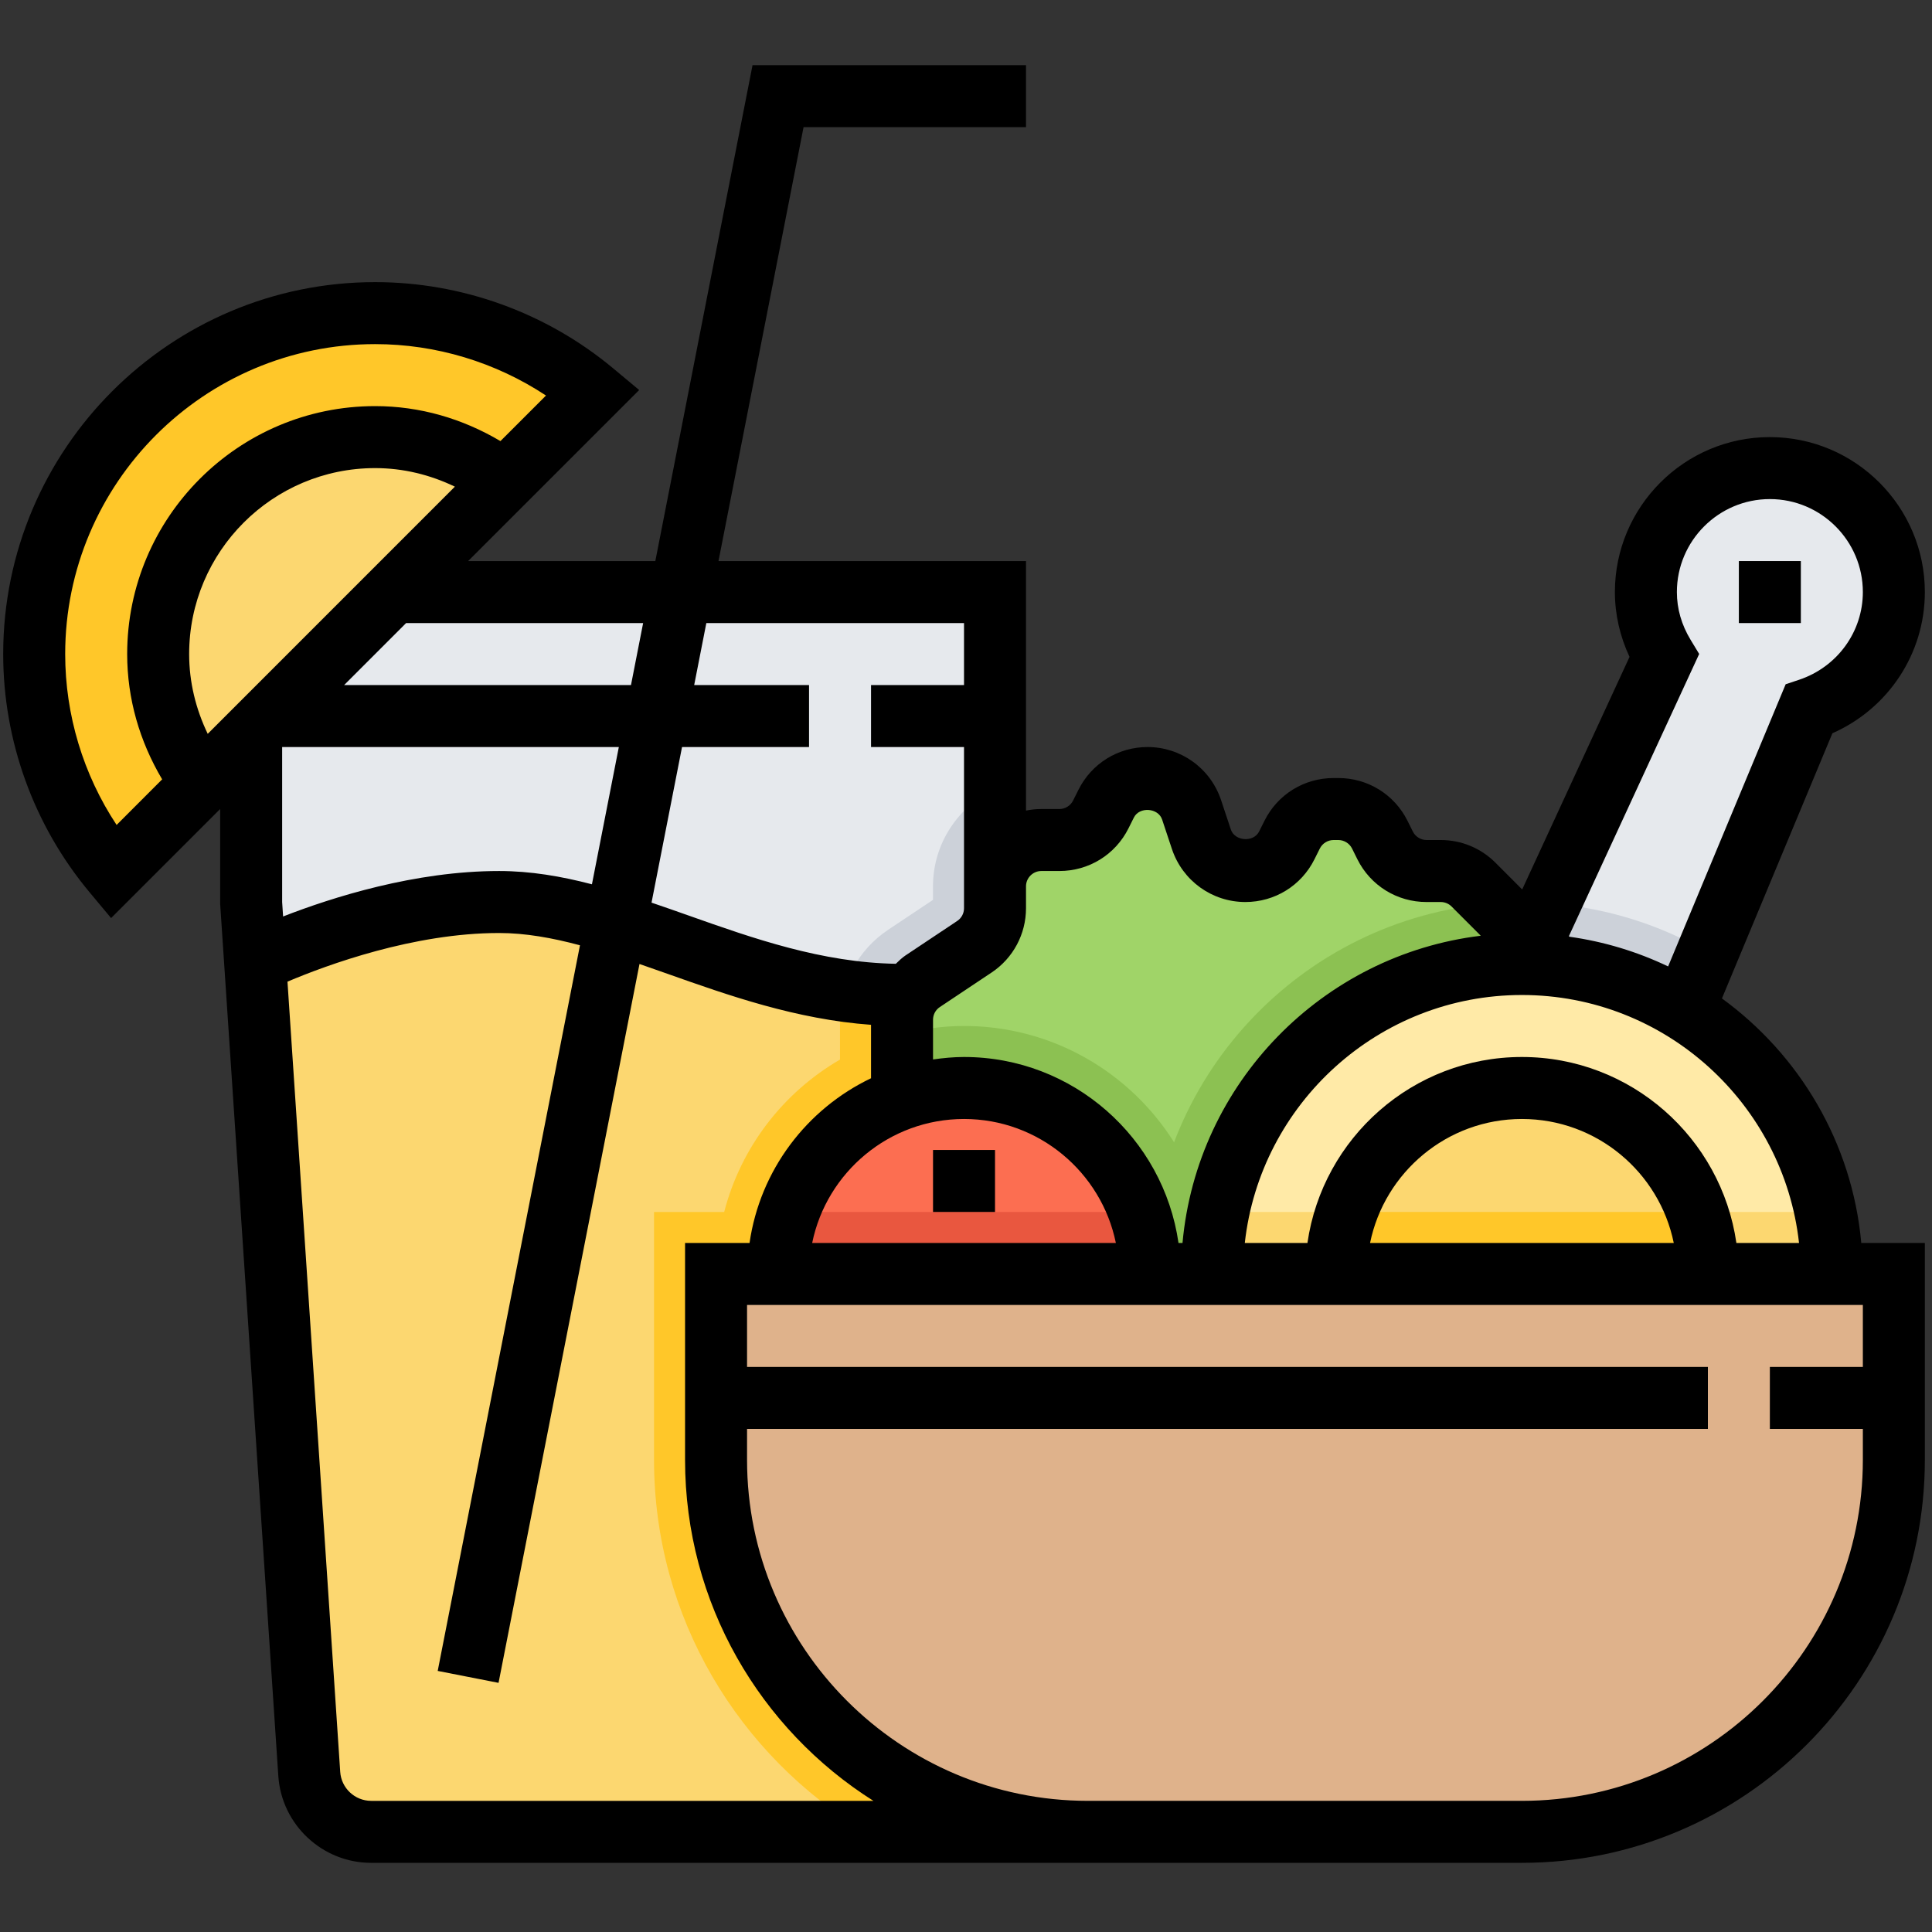 <svg width="100" height="100" viewBox="0 0 104 104" fill="none" xmlns="http://www.w3.org/2000/svg">
<rect x="0" y="0" width="104" height="104" fill="#333333" stroke="none"/>
<g clip-path="url(#clip0)">
<path d="M90.266 55.23L97.371 38.175C100.022 37.291 101.945 34.818 101.945 31.872C101.945 28.186 98.957 25.198 95.271 25.198C91.586 25.198 88.598 28.186 88.598 31.872C88.598 33.134 88.968 34.303 89.578 35.309L81.924 51.893L90.266 55.23Z" fill="#E6E9ED"/>
<path d="M53.562 98.609H19.978C18.221 98.609 16.764 97.247 16.648 95.493L13.52 48.556V31.871H53.562V98.609Z" fill="#E6E9ED"/>
<path d="M53.56 48.555V42.464C51.594 43.402 50.223 45.392 50.223 47.713V48.441L47.811 50.049C46.187 51.131 45.218 52.943 45.218 54.895V57.036C42.167 58.806 39.887 61.746 38.983 65.241H35.207V78.589C35.207 87.091 39.787 94.524 46.596 98.61H53.56V48.555Z" fill="#CCD1D9"/>
<path d="M48.556 53.561C40.214 53.561 33.541 48.556 26.867 48.556C20.87 48.556 14.889 51.242 13.734 51.789L16.648 95.493C16.766 97.247 18.221 98.609 19.978 98.609H53.562V54.187L48.556 53.561Z" fill="#FCD770"/>
<path d="M45.445 53.336C45.304 53.84 45.218 54.359 45.218 54.896V57.036C42.167 58.807 39.887 61.746 38.983 65.242H35.207V78.589C35.207 87.092 39.787 94.524 46.596 98.61H53.56V54.187L48.554 53.561C47.491 53.561 46.458 53.478 45.445 53.336Z" fill="#FFC729"/>
<path d="M91.921 51.259C89.9 50.091 87.662 49.263 85.279 48.86L83.943 47.523L81.924 51.893L90.266 55.23L91.921 51.259Z" fill="#CCD1D9"/>
<path d="M48.557 58.566V54.894C48.557 54.061 48.974 53.282 49.666 52.821L52.452 50.963C53.145 50.501 53.562 49.724 53.562 48.892V47.712C53.562 46.335 54.678 45.219 56.055 45.219H57.028C57.972 45.219 58.834 44.685 59.256 43.841L59.546 43.261C59.968 42.416 60.831 41.882 61.775 41.882C62.848 41.882 63.801 42.568 64.139 43.586L64.672 45.182C65.012 46.202 65.965 46.887 67.038 46.887C67.982 46.887 68.845 46.354 69.267 45.509L69.557 44.929C69.979 44.084 70.842 43.551 71.786 43.551H72.042C72.986 43.551 73.849 44.084 74.271 44.929L74.561 45.509C74.984 46.354 75.847 46.887 76.791 46.887H77.555C78.216 46.887 78.851 47.15 79.317 47.618L83.594 51.893V68.577H48.557V58.566Z" fill="#A0D468"/>
<path d="M58.566 98.609C47.51 98.609 38.545 89.644 38.545 78.587V68.577H101.945V78.587C101.945 89.644 92.981 98.609 81.924 98.609H58.566Z" fill="#DFB28B"/>
<path d="M51.894 55.229C50.739 55.229 49.626 55.391 48.557 55.668V68.577H65.241C65.241 61.217 59.253 55.229 51.894 55.229Z" fill="#8CC152"/>
<path d="M41.881 68.577C41.881 63.048 46.362 58.566 51.891 58.566C57.421 58.566 61.902 63.048 61.902 68.577H41.881Z" fill="#FC6E51"/>
<path d="M80.337 48.635C70.04 49.45 61.904 58.072 61.904 68.576H83.594V51.892L80.337 48.635Z" fill="#8CC152"/>
<path d="M65.242 68.577C65.242 59.362 72.712 51.893 81.927 51.893C91.141 51.893 98.611 59.362 98.611 68.577H65.242Z" fill="#FFEAA7"/>
<path d="M71.914 68.577C71.914 63.048 76.395 58.566 81.925 58.566C87.454 58.566 91.935 63.048 91.935 68.577H71.914Z" fill="#FCD770"/>
<path d="M42.463 65.24C42.093 66.284 41.881 67.405 41.881 68.577H61.902C61.902 67.405 61.69 66.284 61.319 65.24H42.463Z" fill="#E9573F"/>
<path d="M65.578 65.24C65.359 66.318 65.242 67.434 65.242 68.577H98.611C98.611 67.434 98.494 66.318 98.275 65.24H65.578Z" fill="#FCD770"/>
<path d="M72.496 65.24C72.126 66.284 71.914 67.405 71.914 68.577H91.935C91.935 67.405 91.723 66.284 91.353 65.24H72.496Z" fill="#FFC729"/>
<path d="M31.933 21.108C28.751 18.454 24.659 16.856 20.193 16.856C10.056 16.856 1.84 25.072 1.84 35.208C1.84 39.674 3.438 43.767 6.092 46.949L31.933 21.108Z" fill="#FFC729"/>
<path d="M27.178 25.863C25.228 24.403 22.815 23.529 20.193 23.529C13.742 23.529 8.514 28.758 8.514 35.208C8.514 37.831 9.388 40.244 10.848 42.194L27.178 25.863Z" fill="#FCD770"/>
<path d="M92.692 53.746L98.639 39.471C101.644 38.147 103.615 35.183 103.615 31.871C103.615 27.272 99.872 23.529 95.272 23.529C90.673 23.529 86.93 27.272 86.93 31.871C86.93 33.066 87.201 34.257 87.718 35.361L81.94 47.88L80.499 46.438C79.712 45.651 78.666 45.219 77.555 45.219H76.791C76.481 45.219 76.194 45.04 76.055 44.765L75.765 44.181C75.056 42.763 73.629 41.882 72.045 41.882H71.787C70.203 41.882 68.775 42.763 68.067 44.182L67.777 44.763C67.479 45.357 66.468 45.284 66.258 44.657L65.726 43.057C65.154 41.356 63.567 40.213 61.775 40.213C60.191 40.213 58.763 41.094 58.054 42.514L57.764 43.095C57.626 43.372 57.338 43.55 57.027 43.55H56.054C55.773 43.55 55.497 43.58 55.23 43.633V30.203H38.676L43.256 6.845H55.23V3.508H40.509L35.276 30.203H25.198L34.407 20.995L33.004 19.825C29.413 16.833 24.864 15.187 20.193 15.187C9.153 15.187 0.172 24.168 0.172 35.208C0.172 39.881 1.818 44.429 4.811 48.019L5.98 49.42L11.851 43.549L11.852 48.666L14.982 95.602C15.156 98.225 17.352 100.277 19.978 100.277H81.925C93.884 100.277 103.615 90.547 103.615 78.587V66.908H100.193C99.703 61.502 96.856 56.778 92.692 53.746V53.746ZM96.842 66.908H93.47C92.656 61.257 87.796 56.898 81.925 56.898C76.054 56.898 71.193 61.257 70.38 66.908H67.008C67.84 59.412 74.209 53.561 81.925 53.561C89.641 53.561 96.01 59.412 96.842 66.908ZM90.099 66.908H73.751C74.527 63.106 77.896 60.235 81.925 60.235C85.954 60.235 89.323 63.106 90.099 66.908V66.908ZM51.893 60.235C55.921 60.235 59.291 63.106 60.067 66.908H43.72C44.495 63.106 47.865 60.235 51.893 60.235ZM91.467 35.203L91.008 34.446C90.516 33.635 90.267 32.769 90.267 31.871C90.267 29.112 92.513 26.866 95.272 26.866C98.032 26.866 100.278 29.112 100.278 31.871C100.278 34.011 98.898 35.907 96.844 36.593L96.123 36.833L89.795 52.023C88.143 51.233 86.36 50.688 84.483 50.424L84.453 50.394L91.467 35.203ZM56.054 46.887H57.027C58.612 46.887 60.04 46.007 60.748 44.587L61.038 44.006C61.337 43.412 62.344 43.485 62.556 44.112L63.088 45.712C63.659 47.413 65.246 48.556 67.038 48.556C68.622 48.556 70.05 47.675 70.758 46.255L71.048 45.674C71.187 45.397 71.475 45.219 71.786 45.219H72.043C72.353 45.219 72.64 45.397 72.779 45.672L73.069 46.257C73.778 47.675 75.205 48.556 76.789 48.556H77.553C77.774 48.556 77.981 48.64 78.138 48.797L79.711 50.371C71.179 51.402 64.435 58.302 63.655 66.908H63.439C62.625 61.257 57.764 56.898 51.893 56.898C51.326 56.898 50.772 56.953 50.225 57.031V54.894C50.225 54.617 50.362 54.362 50.592 54.209L53.378 52.351C54.538 51.577 55.23 50.284 55.23 48.89V47.712C55.23 47.258 55.601 46.887 56.054 46.887V46.887ZM51.893 33.54V36.877H46.888V40.213H51.893V48.891C51.893 49.168 51.756 49.423 51.526 49.576L48.74 51.434C48.547 51.562 48.388 51.724 48.222 51.881C44.237 51.811 40.585 50.529 37.053 49.278C36.385 49.043 35.728 48.81 35.072 48.589L36.714 40.213H43.551V36.877H37.368L38.022 33.54H51.893ZM34.62 33.54L33.966 36.877H18.525L21.861 33.54H34.62ZM10.182 35.208C10.182 29.687 14.672 25.198 20.193 25.198C21.698 25.198 23.148 25.553 24.486 26.197L11.182 39.503C10.538 38.164 10.182 36.713 10.182 35.208ZM3.509 35.208C3.509 26.008 10.993 18.524 20.193 18.524C23.47 18.524 26.674 19.497 29.391 21.292L26.939 23.744C24.888 22.529 22.594 21.861 20.193 21.861C12.833 21.861 6.846 27.848 6.846 35.208C6.846 37.609 7.514 39.905 8.729 41.953L6.277 44.407C4.481 41.692 3.509 38.486 3.509 35.208V35.208ZM33.312 40.213L31.864 47.602C30.209 47.169 28.557 46.887 26.867 46.887C22.34 46.887 17.896 48.299 15.239 49.334L15.188 48.556V40.213H33.312ZM19.978 96.94C19.104 96.94 18.372 96.256 18.314 95.382L15.475 52.842C17.611 51.939 22.269 50.224 26.867 50.224C28.28 50.224 29.73 50.486 31.22 50.885L23.562 89.946L26.837 90.588L34.424 51.892C34.925 52.066 35.429 52.243 35.94 52.423C39.208 53.581 42.862 54.873 46.888 55.166V58.042C43.431 59.692 40.913 62.984 40.348 66.91H36.877V78.589C36.877 86.307 40.93 93.096 47.018 96.942H19.978V96.94ZM81.925 96.94H58.567C48.448 96.94 40.214 88.706 40.214 78.587V76.919H91.936V73.582H40.214V70.245H100.278V73.582H95.272V76.919H100.278V78.587C100.278 88.706 92.044 96.94 81.925 96.94Z" fill="black"/>
<path d="M50.225 61.903H53.562V65.24H50.225V61.903Z" fill="black"/>
<path d="M93.603 30.203H96.94V33.54H93.603V30.203Z" fill="black"/>
</g>
<defs>
<clipPath id="clip0">
<rect width="103.443" height="103.443" fill="white" transform="translate(0.172 0.171)"/>
</clipPath>
</defs>
</svg>
